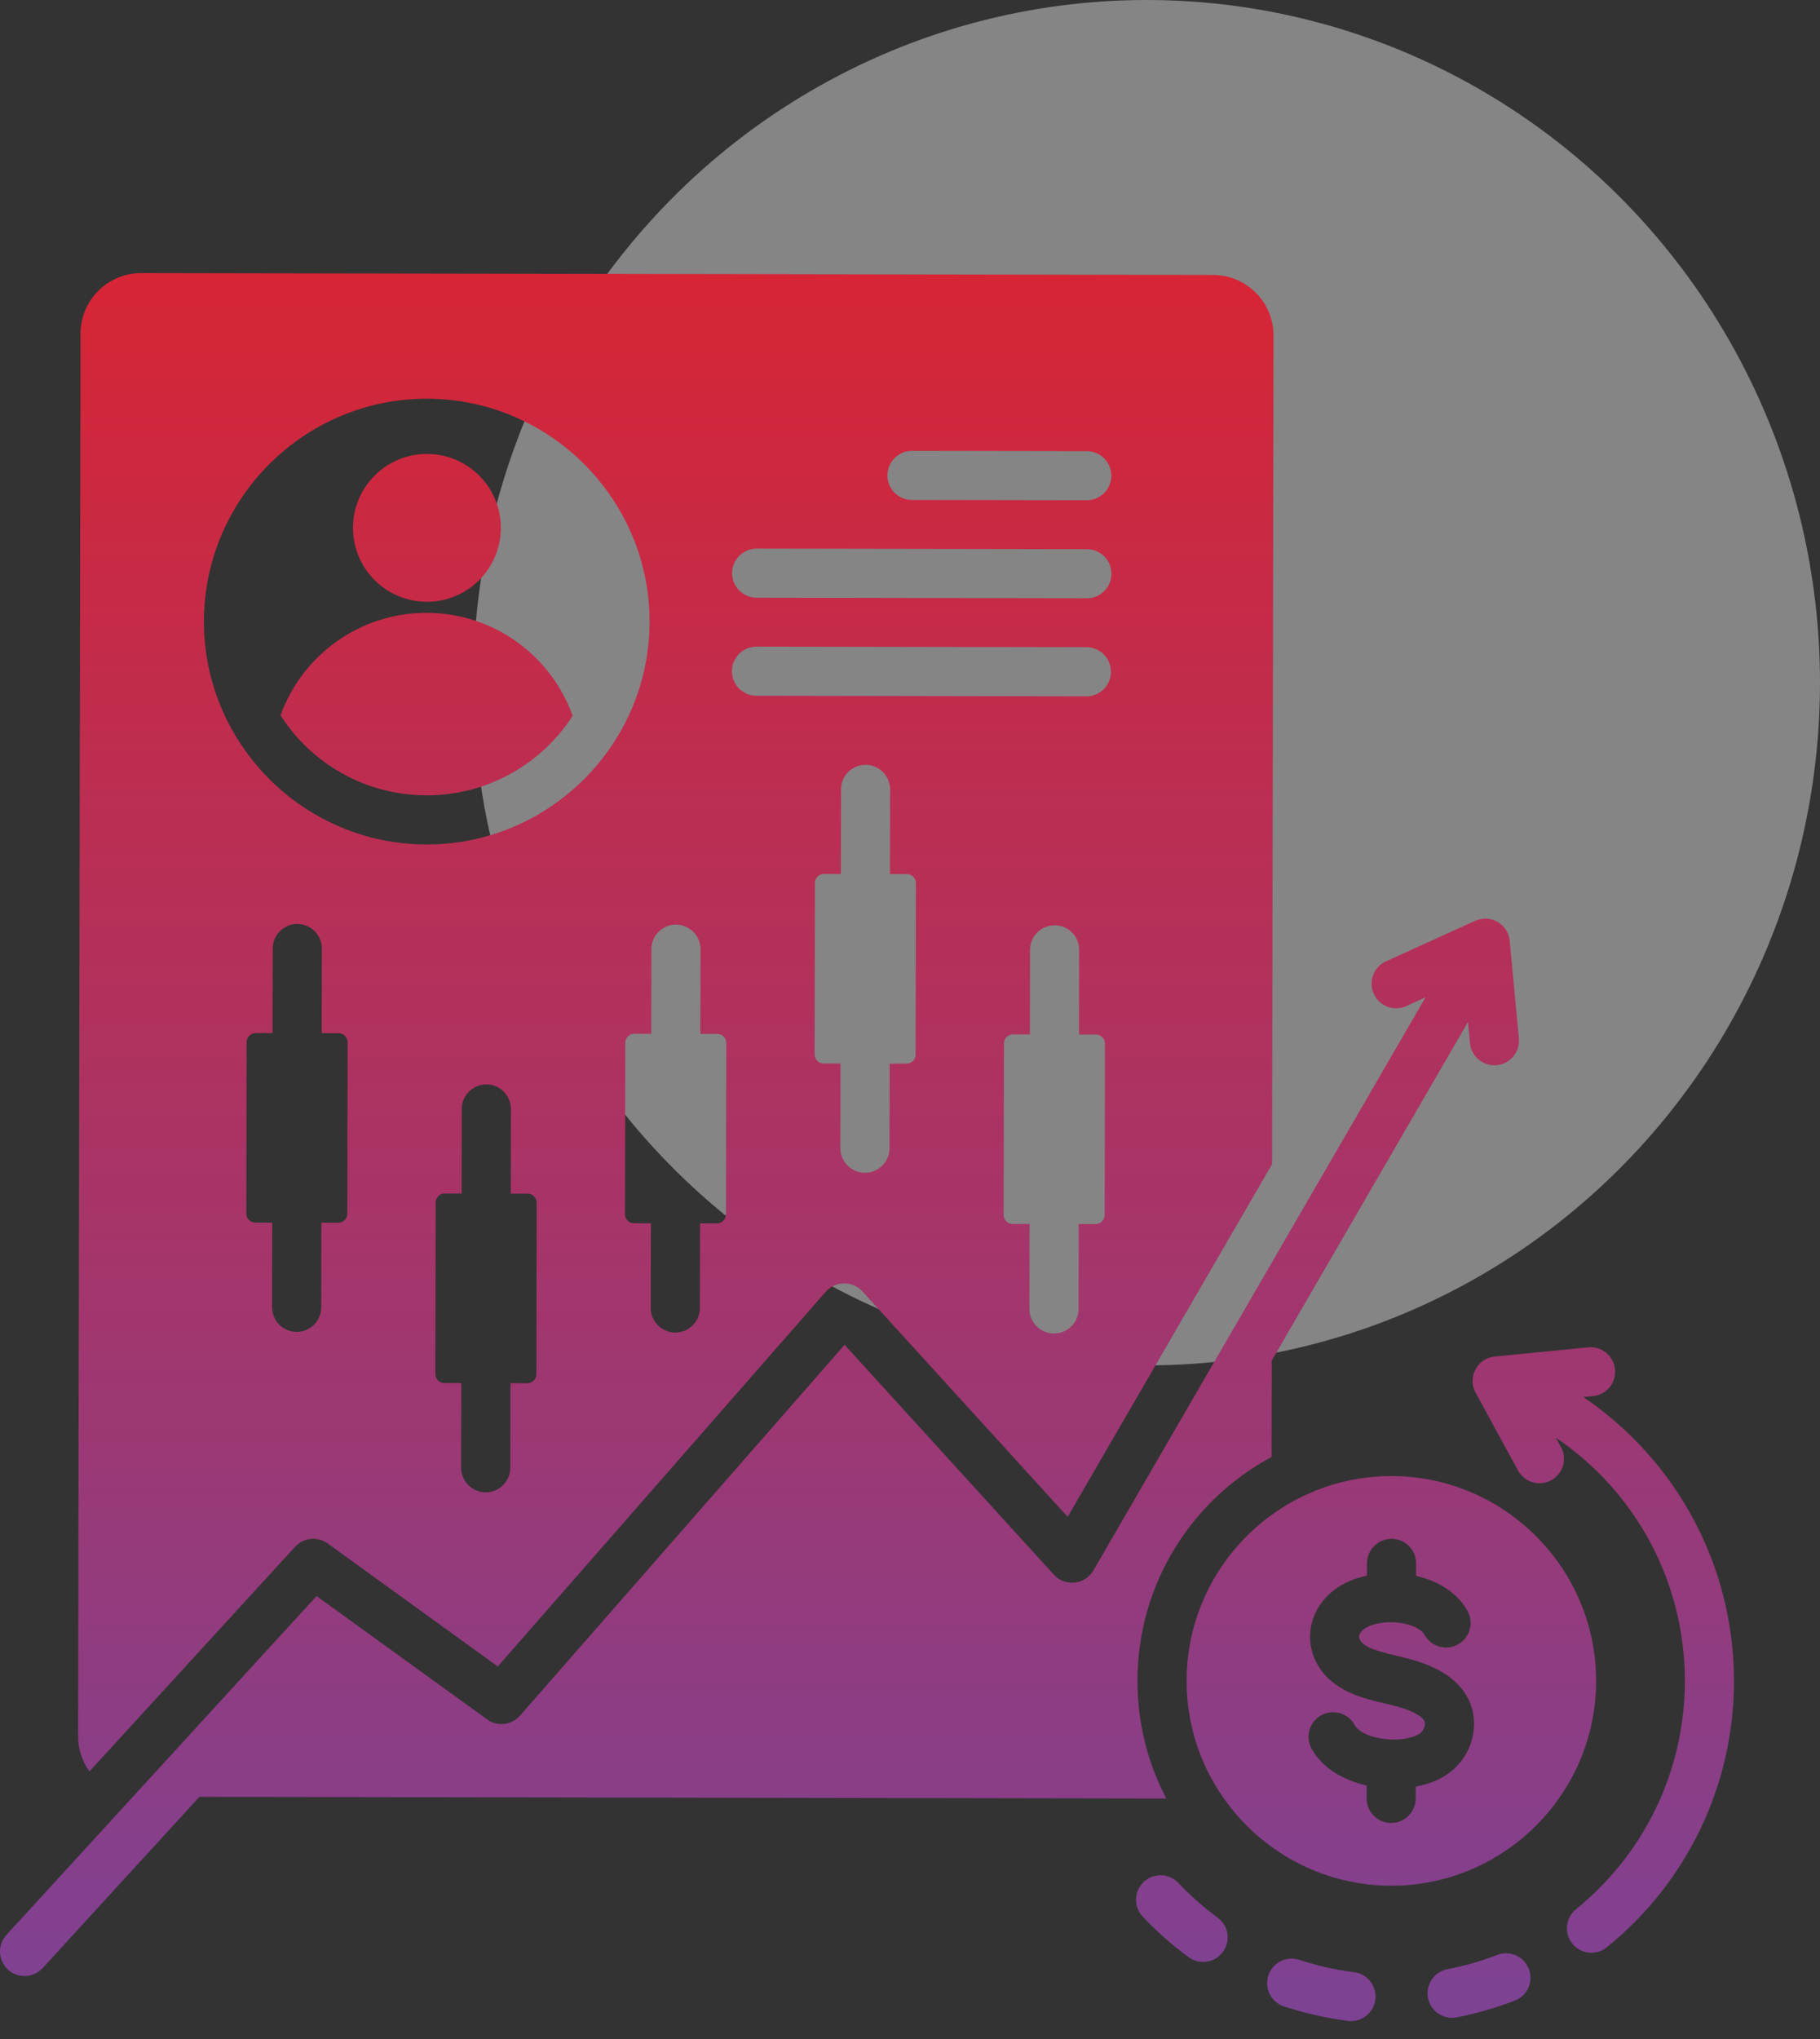 <svg width="100" height="112" viewBox="0 0 100 112" fill="none" xmlns="http://www.w3.org/2000/svg">
<rect x="0" y="0" width="100" height="112" fill="#333333" stroke="none"/>
<ellipse cx="63" cy="37.5" rx="37" ry="37.5" fill="white" fill-opacity="0.4"/>
<path fill-rule="evenodd" clip-rule="evenodd" d="M75.57 109.833C75.525 110.188 75.342 110.511 75.06 110.731C74.778 110.951 74.42 111.05 74.065 111.006C73.464 110.929 72.867 110.823 72.277 110.688C71.689 110.555 71.108 110.395 70.536 110.206C70.201 110.092 69.923 109.85 69.765 109.533C69.606 109.216 69.579 108.849 69.689 108.512C69.8 108.175 70.038 107.895 70.353 107.733C70.669 107.571 71.035 107.539 71.374 107.646C71.866 107.809 72.366 107.949 72.872 108.064C73.375 108.176 73.884 108.265 74.397 108.329C74.752 108.373 75.075 108.556 75.294 108.838C75.514 109.12 75.613 109.478 75.57 109.833ZM82.274 107.378C81.824 107.552 81.368 107.706 80.904 107.839C80.444 107.97 79.978 108.081 79.507 108.17C79.162 108.243 78.859 108.448 78.663 108.741C78.468 109.035 78.395 109.393 78.46 109.739C78.526 110.086 78.725 110.393 79.014 110.594C79.304 110.796 79.661 110.876 80.008 110.817C80.561 110.711 81.108 110.579 81.649 110.423C82.187 110.269 82.717 110.091 83.239 109.889C83.57 109.759 83.836 109.504 83.979 109.179C84.122 108.854 84.131 108.485 84.003 108.154C83.876 107.823 83.623 107.555 83.299 107.41C82.975 107.264 82.606 107.253 82.274 107.378H82.274ZM66.906 105.336C66.516 105.049 66.14 104.745 65.778 104.424C65.415 104.104 65.066 103.768 64.732 103.417C64.485 103.162 64.148 103.015 63.794 103.007C63.439 103 63.096 103.132 62.839 103.376C62.581 103.62 62.431 103.956 62.419 104.31C62.408 104.665 62.537 105.009 62.778 105.269C63.165 105.679 63.571 106.071 63.993 106.445C64.416 106.818 64.855 107.172 65.31 107.505C65.452 107.61 65.614 107.686 65.786 107.728C65.957 107.77 66.136 107.778 66.311 107.752C66.485 107.725 66.653 107.664 66.805 107.573C66.956 107.481 67.088 107.361 67.192 107.218C67.297 107.076 67.373 106.914 67.415 106.743C67.457 106.571 67.466 106.393 67.439 106.218C67.412 106.043 67.352 105.875 67.26 105.724C67.168 105.572 67.048 105.441 66.906 105.336ZM86.997 76.739L87.552 76.685C87.903 76.645 88.223 76.468 88.445 76.194C88.667 75.92 88.772 75.57 88.738 75.219C88.704 74.867 88.534 74.544 88.264 74.317C87.993 74.09 87.645 73.979 87.293 74.006L82.127 74.513C81.181 74.604 80.612 75.64 81.075 76.493L83.413 80.784C83.586 81.094 83.873 81.323 84.213 81.422C84.553 81.52 84.918 81.481 85.229 81.312C85.541 81.144 85.773 80.859 85.875 80.52C85.978 80.181 85.943 79.815 85.777 79.502L85.487 78.969C89.937 81.984 92.584 86.972 92.575 92.359C92.567 97.234 90.373 101.817 86.58 104.883C86.308 105.109 86.135 105.433 86.1 105.786C86.065 106.138 86.17 106.49 86.393 106.766C86.616 107.041 86.939 107.217 87.291 107.256C87.643 107.295 87.996 107.193 88.274 106.973C92.702 103.394 95.264 98.058 95.274 92.363C95.285 86.089 92.178 80.253 86.997 76.739H86.997ZM4.915 97.303C4.507 96.738 4.288 96.058 4.29 95.361L4.425 18.319C4.428 16.488 5.924 14.997 7.756 15L37.205 15.052L66.654 15.103C68.486 15.106 69.977 16.603 69.974 18.434L69.894 63.946L58.663 83.32L47.386 70.934C47.126 70.651 46.761 70.496 46.374 70.493C46.184 70.495 45.996 70.537 45.823 70.616C45.65 70.695 45.496 70.811 45.371 70.954L27.352 91.537L18.001 84.779C17.733 84.585 17.403 84.497 17.074 84.531C16.744 84.564 16.439 84.717 16.215 84.961L4.915 97.303L4.915 97.303ZM19.1 57.249C19.1 57.118 19.048 56.992 18.955 56.9C18.863 56.807 18.737 56.755 18.606 56.754L17.675 56.752L17.684 52.104C17.684 51.927 17.649 51.751 17.582 51.587C17.514 51.423 17.415 51.274 17.29 51.149C17.165 51.023 17.016 50.924 16.853 50.856C16.689 50.788 16.514 50.752 16.336 50.752C16.159 50.752 15.984 50.786 15.82 50.854C15.656 50.921 15.507 51.02 15.381 51.146C15.256 51.271 15.156 51.419 15.088 51.583C15.02 51.746 14.985 51.922 14.985 52.099L14.976 56.748L14.046 56.746C13.915 56.746 13.789 56.798 13.696 56.891C13.603 56.983 13.551 57.109 13.55 57.24L13.534 66.662C13.534 66.793 13.586 66.918 13.678 67.011C13.771 67.104 13.896 67.156 14.027 67.157L14.958 67.159L14.95 71.807C14.949 72.165 15.091 72.508 15.344 72.762C15.596 73.016 15.939 73.158 16.297 73.159C16.655 73.159 16.999 73.018 17.252 72.765C17.506 72.513 17.648 72.17 17.649 71.812L17.657 67.163L18.588 67.165C18.719 67.164 18.845 67.112 18.938 67.02C19.03 66.927 19.083 66.802 19.083 66.671L19.1 57.249ZM29.488 66.062C29.487 65.931 29.435 65.806 29.343 65.713C29.25 65.62 29.125 65.568 28.994 65.567L28.063 65.566L28.071 60.917C28.072 60.74 28.037 60.564 27.969 60.4C27.902 60.237 27.803 60.088 27.677 59.962C27.425 59.709 27.082 59.566 26.724 59.565C26.366 59.565 26.023 59.706 25.769 59.959C25.515 60.212 25.373 60.554 25.372 60.912L25.364 65.561L24.433 65.559C24.302 65.56 24.177 65.612 24.084 65.704C23.991 65.796 23.938 65.922 23.938 66.053L23.921 75.475C23.921 75.606 23.973 75.731 24.066 75.824C24.158 75.917 24.284 75.969 24.415 75.97L25.346 75.972L25.338 80.62C25.337 80.978 25.479 81.322 25.731 81.575C25.984 81.829 26.327 81.972 26.685 81.972C27.043 81.973 27.386 81.831 27.64 81.579C27.893 81.326 28.036 80.983 28.037 80.625L28.045 75.976L28.976 75.978C29.107 75.978 29.232 75.926 29.325 75.833C29.418 75.741 29.47 75.615 29.471 75.484L29.488 66.062ZM50.325 48.509C50.324 48.378 50.272 48.252 50.18 48.16C50.087 48.067 49.962 48.014 49.831 48.014L48.9 48.012L48.908 43.364C48.909 43.006 48.767 42.662 48.514 42.409C48.262 42.155 47.919 42.012 47.561 42.012C47.203 42.011 46.859 42.153 46.606 42.405C46.352 42.658 46.21 43.001 46.209 43.359L46.201 48.007L45.27 48.006C45.139 48.006 45.013 48.058 44.921 48.151C44.828 48.243 44.775 48.368 44.775 48.499L44.758 57.921C44.758 58.052 44.81 58.178 44.903 58.271C44.995 58.363 45.121 58.416 45.252 58.416L46.182 58.418L46.174 63.067C46.174 63.425 46.315 63.768 46.568 64.022C46.821 64.275 47.164 64.418 47.522 64.419C47.88 64.419 48.223 64.278 48.477 64.025C48.73 63.772 48.873 63.429 48.873 63.072L48.882 58.423L49.812 58.425C49.943 58.424 50.069 58.372 50.162 58.28C50.255 58.187 50.307 58.062 50.308 57.931L50.325 48.509ZM60.712 57.322C60.712 57.191 60.66 57.065 60.567 56.973C60.475 56.88 60.349 56.827 60.218 56.827L59.287 56.825L59.295 52.177C59.296 51.999 59.261 51.824 59.194 51.66C59.126 51.496 59.027 51.347 58.902 51.222C58.777 51.096 58.628 50.996 58.465 50.928C58.301 50.86 58.125 50.825 57.948 50.825C57.771 50.825 57.595 50.859 57.432 50.927C57.268 50.994 57.119 51.093 56.993 51.218C56.868 51.344 56.768 51.492 56.7 51.656C56.632 51.819 56.597 51.995 56.596 52.172L56.588 56.821L55.657 56.819C55.526 56.819 55.401 56.871 55.308 56.964C55.215 57.056 55.163 57.182 55.162 57.313L55.145 66.734C55.146 66.865 55.198 66.991 55.29 67.084C55.383 67.177 55.508 67.229 55.639 67.23L56.57 67.231L56.562 71.88C56.559 72.058 56.592 72.236 56.659 72.401C56.726 72.567 56.824 72.718 56.95 72.845C57.075 72.972 57.224 73.073 57.389 73.143C57.554 73.212 57.73 73.247 57.909 73.248C58.087 73.248 58.264 73.213 58.429 73.144C58.594 73.076 58.744 72.975 58.87 72.848C58.995 72.722 59.095 72.571 59.162 72.406C59.229 72.24 59.263 72.063 59.261 71.885L59.269 67.236L60.2 67.237C60.331 67.237 60.456 67.185 60.549 67.093C60.642 67 60.694 66.875 60.695 66.744L60.712 57.322H60.712ZM48.759 26.111C48.759 26.288 48.794 26.463 48.861 26.627C48.929 26.791 49.028 26.94 49.153 27.066C49.278 27.191 49.427 27.291 49.59 27.359C49.754 27.427 49.929 27.462 50.107 27.463L59.709 27.479C59.886 27.48 60.062 27.445 60.226 27.378C60.39 27.31 60.538 27.211 60.664 27.086C60.79 26.961 60.889 26.812 60.957 26.648C61.026 26.485 61.061 26.309 61.061 26.132C61.061 25.955 61.027 25.779 60.959 25.616C60.892 25.452 60.792 25.303 60.667 25.177C60.542 25.052 60.394 24.952 60.23 24.884C60.066 24.816 59.891 24.781 59.714 24.78L50.111 24.764C49.934 24.763 49.758 24.798 49.595 24.865C49.431 24.933 49.282 25.032 49.156 25.157C49.031 25.282 48.931 25.431 48.863 25.595C48.795 25.758 48.76 25.933 48.759 26.111ZM40.224 31.481C40.224 31.658 40.258 31.833 40.326 31.997C40.394 32.161 40.493 32.31 40.618 32.435C40.743 32.561 40.892 32.661 41.055 32.729C41.219 32.797 41.394 32.832 41.571 32.832L59.7 32.864C59.878 32.867 60.056 32.834 60.221 32.767C60.387 32.7 60.538 32.602 60.665 32.476C60.792 32.351 60.893 32.202 60.962 32.037C61.032 31.872 61.067 31.696 61.068 31.517C61.068 31.338 61.033 31.162 60.964 30.997C60.896 30.832 60.795 30.682 60.668 30.556C60.541 30.431 60.391 30.331 60.225 30.264C60.06 30.197 59.883 30.163 59.704 30.165L41.576 30.134C41.399 30.133 41.223 30.168 41.059 30.235C40.895 30.303 40.747 30.402 40.621 30.527C40.495 30.652 40.396 30.801 40.328 30.965C40.26 31.128 40.224 31.303 40.224 31.481ZM40.215 36.865C40.214 37.042 40.249 37.218 40.316 37.382C40.384 37.546 40.483 37.695 40.608 37.82C40.733 37.946 40.882 38.045 41.046 38.113C41.209 38.181 41.385 38.217 41.562 38.217L59.69 38.249C60.048 38.249 60.392 38.108 60.645 37.855C60.899 37.603 61.041 37.26 61.042 36.902C61.043 36.544 60.901 36.2 60.648 35.947C60.396 35.693 60.053 35.55 59.695 35.55L41.566 35.518C41.389 35.518 41.214 35.552 41.05 35.62C40.886 35.687 40.737 35.786 40.612 35.912C40.486 36.037 40.386 36.185 40.318 36.349C40.25 36.513 40.215 36.688 40.215 36.865ZM35.782 56.784L34.852 56.782C34.721 56.783 34.595 56.835 34.502 56.927C34.409 57.02 34.357 57.145 34.356 57.276L34.34 66.698C34.34 66.829 34.392 66.954 34.484 67.047C34.577 67.14 34.702 67.192 34.833 67.193L35.764 67.195L35.756 71.843C35.756 72.02 35.79 72.196 35.858 72.36C35.925 72.524 36.025 72.673 36.15 72.798C36.275 72.924 36.423 73.023 36.587 73.091C36.751 73.16 36.926 73.195 37.103 73.195C37.281 73.195 37.456 73.161 37.62 73.093C37.784 73.026 37.933 72.927 38.058 72.802C38.184 72.676 38.283 72.528 38.352 72.364C38.42 72.201 38.455 72.025 38.455 71.848L38.463 67.199L39.394 67.201C39.525 67.201 39.651 67.149 39.743 67.056C39.836 66.964 39.889 66.838 39.889 66.707L39.906 57.285C39.906 57.154 39.854 57.029 39.761 56.936C39.669 56.843 39.543 56.791 39.412 56.79L38.481 56.789L38.49 52.14C38.49 51.963 38.455 51.787 38.388 51.623C38.32 51.46 38.221 51.311 38.096 51.185C37.843 50.932 37.5 50.789 37.142 50.788C36.784 50.788 36.441 50.929 36.187 51.182C35.934 51.434 35.791 51.778 35.791 52.135L35.782 56.784ZM11.205 34.122C11.194 40.865 16.683 46.374 23.426 46.386C30.169 46.397 35.678 40.908 35.69 34.165C35.702 27.422 30.212 21.913 23.469 21.901C16.726 21.889 11.217 27.379 11.205 34.122ZM62.498 92.306C62.508 86.991 65.489 82.376 69.866 80.029L69.875 74.739L80.658 56.137L80.767 57.291C80.836 58.034 81.495 58.578 82.237 58.51C82.413 58.494 82.585 58.443 82.741 58.36C82.898 58.277 83.037 58.164 83.15 58.027C83.263 57.891 83.348 57.733 83.4 57.564C83.452 57.394 83.471 57.216 83.454 57.039L82.953 51.681C82.932 51.467 82.861 51.261 82.745 51.08C82.629 50.898 82.472 50.747 82.286 50.639C82.099 50.531 81.89 50.47 81.675 50.459C81.46 50.449 81.246 50.49 81.05 50.579L76.151 52.807C75.472 53.114 75.174 53.916 75.481 54.593C75.791 55.272 76.59 55.572 77.269 55.263L78.325 54.783L71.323 66.862L69.885 69.342L60.074 86.268C59.967 86.451 59.819 86.607 59.641 86.722C59.464 86.837 59.261 86.909 59.05 86.931C58.84 86.953 58.626 86.926 58.428 86.851C58.23 86.775 58.052 86.655 57.908 86.499L46.407 73.868L28.571 94.241C28.349 94.493 28.042 94.654 27.708 94.692C27.375 94.73 27.039 94.642 26.767 94.445L17.395 87.67L0.355 106.281C0.113 106.545 -0.014 106.894 0.001 107.252C0.017 107.609 0.174 107.946 0.438 108.188C0.686 108.416 1.01 108.542 1.347 108.542C1.535 108.542 1.72 108.504 1.892 108.428C2.064 108.353 2.218 108.242 2.345 108.104L10.957 98.698L37.059 98.743L64.083 98.791C63.068 96.852 62.495 94.646 62.499 92.306H62.498ZM23.431 43.687C26.799 43.693 29.762 41.953 31.465 39.321C30.289 36.028 27.146 33.669 23.448 33.662C19.751 33.655 16.599 36.004 15.412 39.292C17.105 41.931 20.063 43.681 23.431 43.687V43.687ZM23.449 33.056C25.692 33.06 27.514 31.245 27.518 29.002C27.522 26.759 25.707 24.937 23.464 24.934C21.221 24.93 19.399 26.745 19.395 28.988C19.391 31.231 21.206 33.052 23.449 33.056ZM87.699 92.35C87.688 98.547 82.625 103.592 76.429 103.581C70.232 103.57 65.187 98.507 65.198 92.311C65.208 86.114 70.271 81.069 76.468 81.079C82.665 81.09 87.71 86.153 87.699 92.35ZM79.222 91.838C78.386 91.345 77.494 91.131 76.707 90.941C76.44 90.877 76.185 90.817 75.939 90.746C75.259 90.556 74.9 90.365 74.739 90.105C74.701 90.041 74.578 89.846 74.84 89.575C75.135 89.267 75.969 89.01 76.929 89.144C77.668 89.246 78.131 89.54 78.264 89.785C78.615 90.441 79.435 90.69 80.09 90.336C80.747 89.984 80.993 89.165 80.641 88.509C80.127 87.548 79.108 86.856 77.807 86.562L77.808 85.879C77.809 85.701 77.774 85.525 77.707 85.362C77.639 85.198 77.54 85.048 77.415 84.923C77.29 84.797 77.141 84.698 76.977 84.629C76.813 84.561 76.638 84.526 76.461 84.526C76.283 84.525 76.108 84.56 75.944 84.628C75.78 84.695 75.631 84.794 75.505 84.92C75.38 85.045 75.28 85.194 75.212 85.357C75.144 85.521 75.109 85.696 75.109 85.874L75.108 86.545C74.291 86.721 73.495 87.079 72.896 87.7C71.867 88.769 71.687 90.307 72.448 91.531C73.142 92.646 74.289 93.086 75.208 93.346C75.506 93.429 75.797 93.499 76.077 93.565C76.767 93.732 77.364 93.875 77.852 94.163C78.325 94.442 78.304 94.624 78.284 94.772C78.272 94.876 78.207 95.138 77.882 95.299C76.839 95.817 74.839 95.501 74.433 94.753C74.261 94.439 73.972 94.206 73.628 94.105C73.285 94.004 72.916 94.044 72.601 94.215C72.446 94.3 72.308 94.415 72.197 94.553C72.085 94.691 72.002 94.849 71.953 95.019C71.903 95.19 71.886 95.368 71.905 95.544C71.924 95.721 71.978 95.892 72.063 96.047C72.639 97.107 73.8 97.783 75.088 98.077L75.087 98.782C75.086 98.959 75.121 99.135 75.188 99.299C75.256 99.463 75.355 99.612 75.48 99.737C75.605 99.863 75.753 99.962 75.917 100.031C76.081 100.099 76.256 100.134 76.433 100.134C76.791 100.135 77.135 99.993 77.389 99.741C77.642 99.488 77.785 99.145 77.786 98.787L77.787 98.14C78.252 98.052 78.692 97.912 79.081 97.717C80.121 97.203 80.824 96.224 80.963 95.103C81.13 93.758 80.511 92.598 79.223 91.837L79.222 91.838Z" fill="url(#paint0_linear_4008_8)"/>
<defs>
<linearGradient id="paint0_linear_4008_8" x1="47.637" y1="111.016" x2="47.637" y2="15" gradientUnits="userSpaceOnUse">
<stop stop-color="#7D4294"/>
<stop offset="1" stop-color="#D72535"/>
</linearGradient>
</defs>
</svg>
